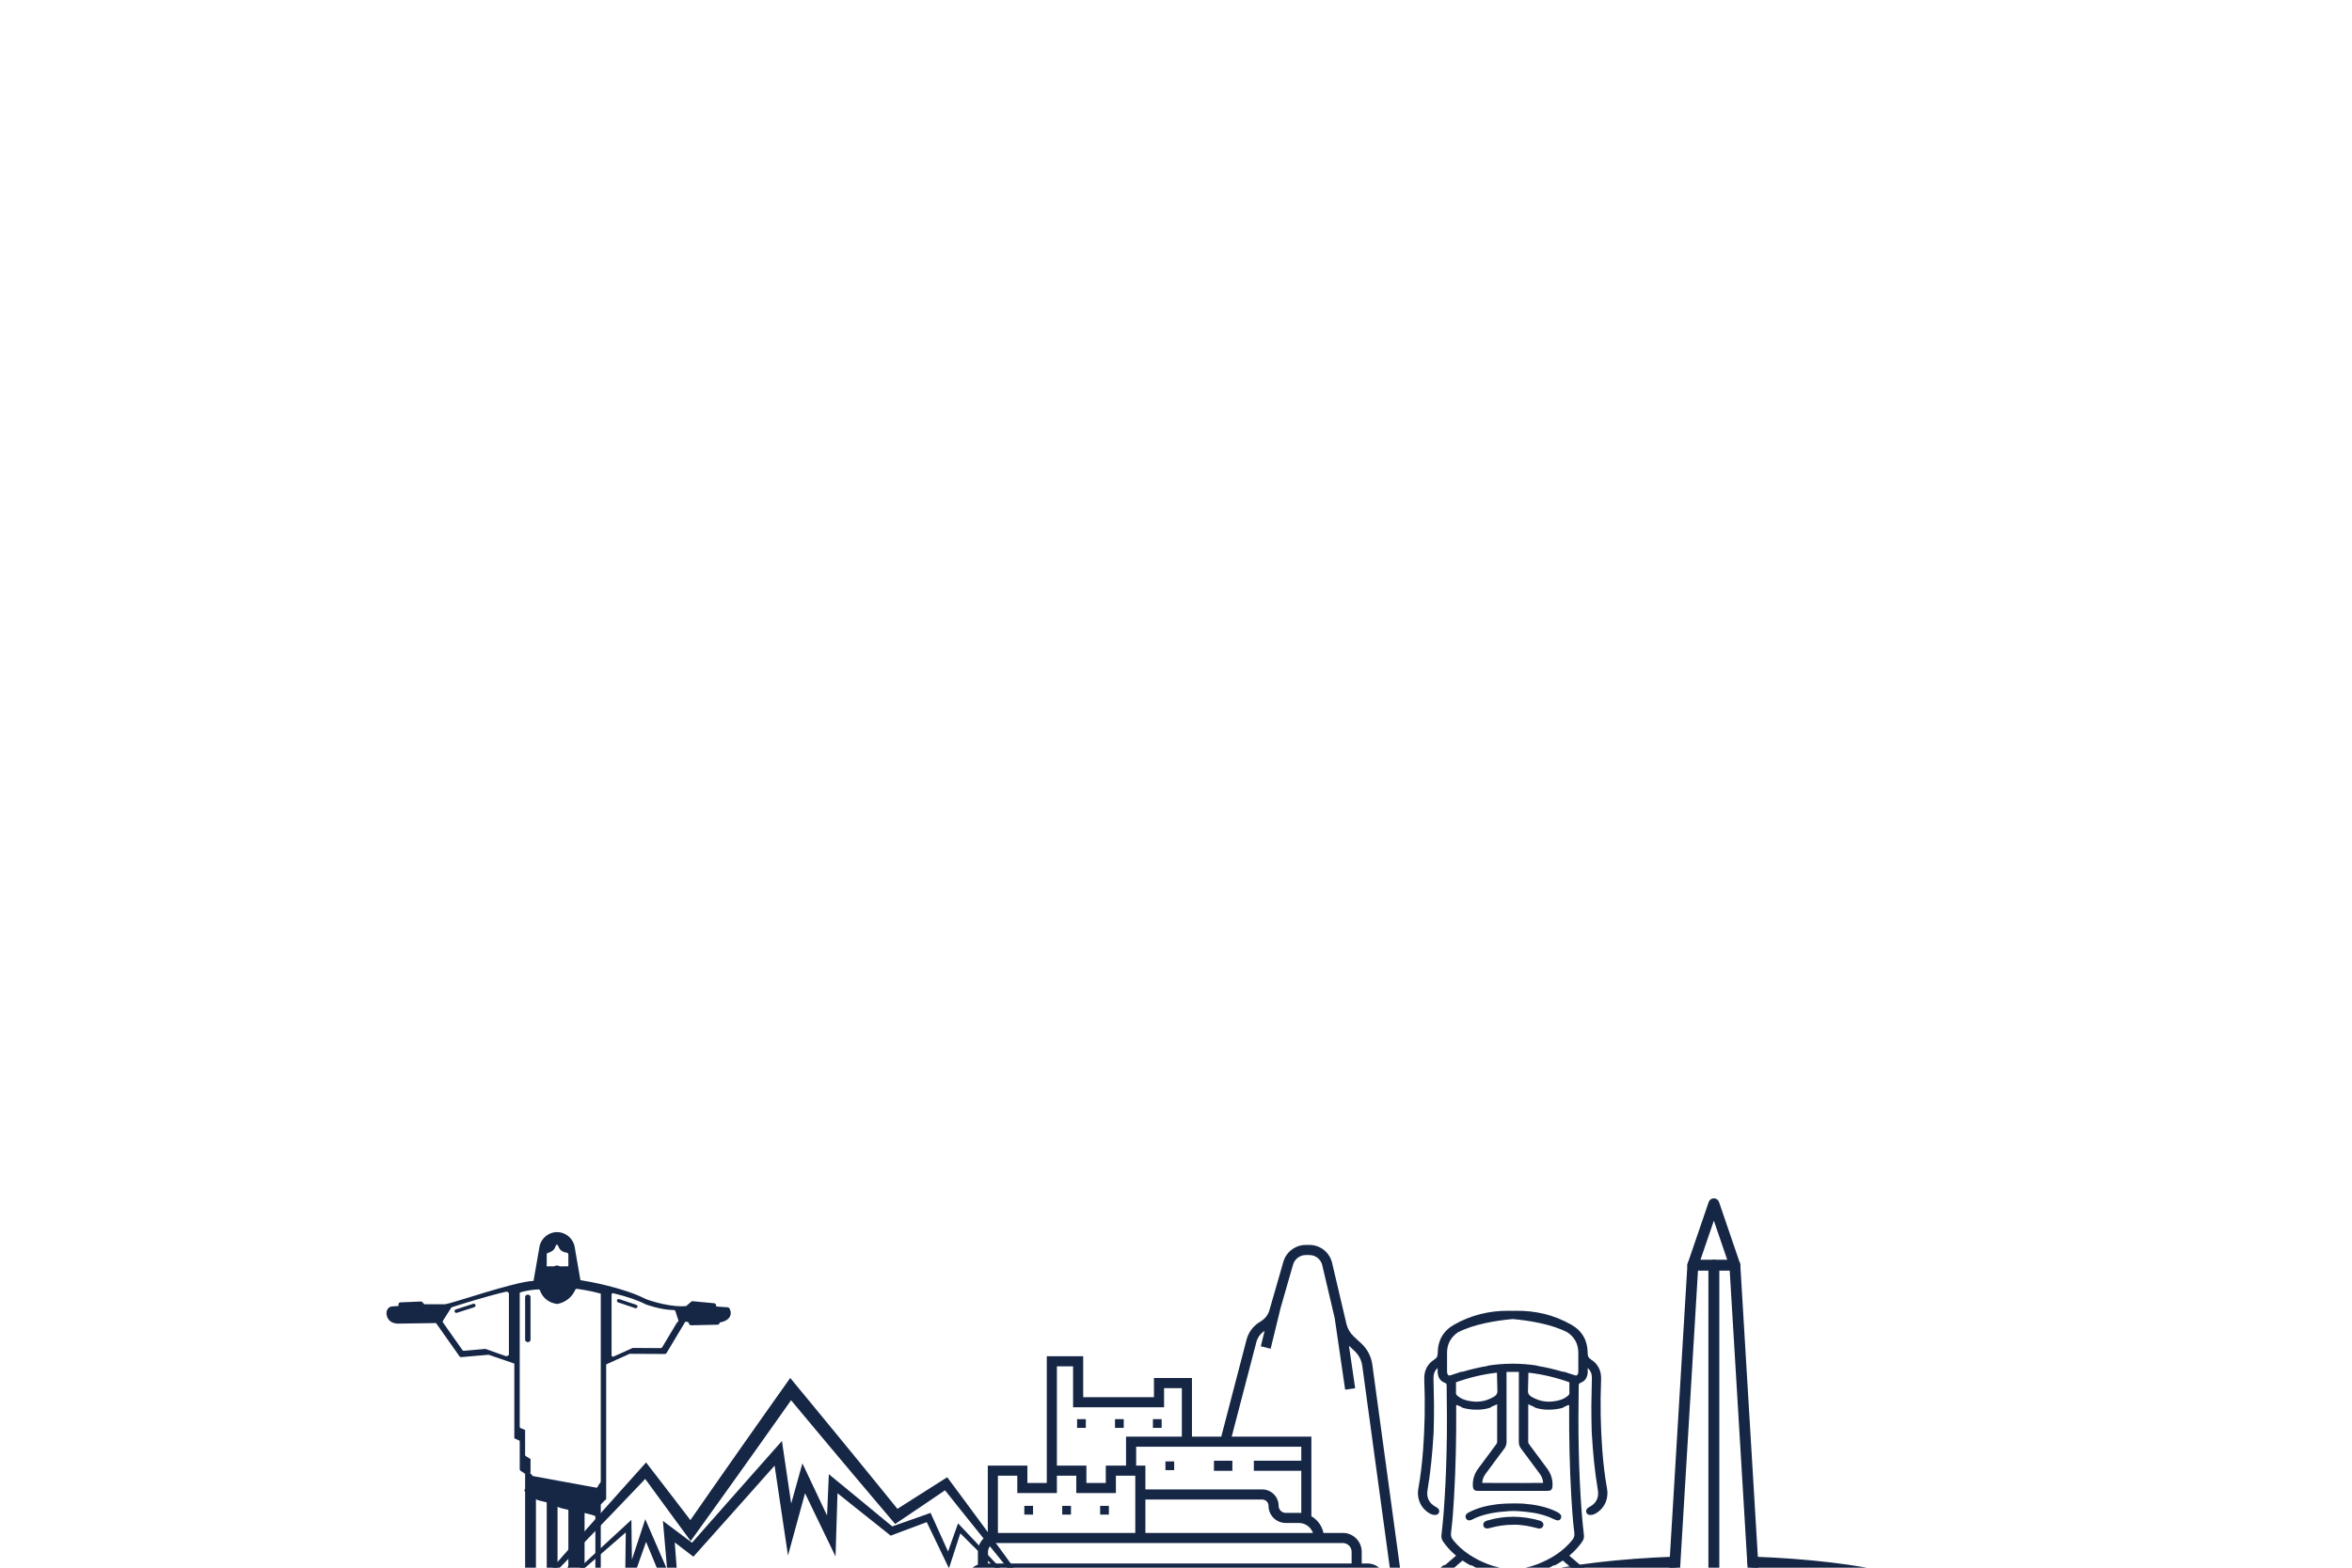 <svg xmlns="http://www.w3.org/2000/svg" xmlns:xlink="http://www.w3.org/1999/xlink" width="1920" zoomAndPan="magnify" viewBox="0 0 1440 960" height="1280" preserveAspectRatio="xMidYMid meet" version="1.0"><defs><clipPath id="c7a8b999ce"><path d="M 583.426 762.34 L 869.926 762.34 L 869.926 960 L 583.426 960 Z M 583.426 762.34 " clip-rule="nonzero"/></clipPath><clipPath id="e6480c5b83"><path d="M 1033 733.695 L 1066 733.695 L 1066 779 L 1033 779 Z M 1033 733.695 " clip-rule="nonzero"/></clipPath><clipPath id="7c46930da5"><path d="M 901.551 953 L 1197.051 953 L 1197.051 960 L 901.551 960 Z M 901.551 953 " clip-rule="nonzero"/></clipPath><clipPath id="c365887c9b"><path d="M 236.625 754.492 L 447.375 754.492 L 447.375 960 L 236.625 960 Z M 236.625 754.492 " clip-rule="nonzero"/></clipPath><clipPath id="aef5be12a7"><path d="M 305.949 843.754 L 648.699 843.754 L 648.699 960 L 305.949 960 Z M 305.949 843.754 " clip-rule="nonzero"/></clipPath><clipPath id="bc3afefee4"><path d="M 338 882 L 648.699 882 L 648.699 960 L 338 960 Z M 338 882 " clip-rule="nonzero"/></clipPath><clipPath id="7c9511ce2e"><path d="M 844.383 802 L 1007.883 802 L 1007.883 960 L 844.383 960 Z M 844.383 802 " clip-rule="nonzero"/></clipPath></defs><g clip-path="url(#c7a8b999ce)"><path fill="#162746" d="M 859.043 973.902 L 840.184 835.562 C 839.516 830.684 837.164 826.148 833.562 822.789 L 828.793 818.352 C 826.578 816.289 825.043 813.641 824.348 810.695 L 815.574 773.359 C 814.051 766.883 808.34 762.355 801.684 762.355 L 799.445 762.355 C 793.117 762.355 787.48 766.602 785.73 772.676 L 777.195 802.32 C 776.418 805.016 774.699 807.332 772.348 808.855 L 770.758 809.879 C 767.012 812.305 764.332 816.016 763.203 820.328 L 747.707 879.758 L 729.77 879.758 L 729.77 843.855 L 706.504 843.855 L 706.504 855.598 L 663.18 855.598 L 663.18 830.504 L 640.891 830.504 L 640.891 908.109 L 629.023 908.109 L 629.023 897.484 L 604.77 897.484 L 604.77 940.164 C 601.18 942.125 598.711 945.895 598.711 950.266 L 598.711 958.129 C 594.469 959.688 591.422 963.73 591.422 968.504 L 591.422 974.469 C 586.934 975.934 583.66 980.105 583.66 985.07 L 583.66 998.629 L 869.688 998.629 L 869.688 984.836 C 869.688 978.902 864.938 974.082 859.043 973.902 Z M 769.195 821.891 C 769.93 819.078 771.68 816.656 774.121 815.078 L 774.234 815.004 L 771.926 824.438 L 777.941 825.91 L 784.117 800.652 L 791.68 774.387 C 792.672 770.949 795.863 768.547 799.445 768.547 L 801.684 768.547 C 805.449 768.547 808.684 771.109 809.547 774.773 L 817.164 807.176 L 823.57 850.996 L 829.695 850.102 L 825.895 824.109 L 829.34 827.316 C 831.902 829.703 833.57 832.926 834.043 836.395 L 852.785 973.867 L 848.285 973.867 L 848.285 968.504 C 848.285 962.391 843.312 957.418 837.195 957.418 L 833.707 957.418 L 833.707 950.266 C 833.707 943.891 828.52 938.711 822.145 938.711 L 810.277 938.711 C 809.383 934.352 806.629 930.668 802.891 928.504 L 802.891 879.758 L 754.105 879.758 Z M 604.902 950.266 C 604.902 947.305 607.312 944.898 610.273 944.898 L 822.148 944.898 C 825.109 944.898 827.52 947.305 827.52 950.266 L 827.52 957.418 L 604.902 957.418 Z M 802.891 936.812 C 803.277 937.406 803.621 938.031 803.863 938.711 L 701.262 938.711 L 701.262 918.266 L 772.805 918.266 C 774.922 918.266 776.645 919.992 776.645 922.109 C 776.645 927.902 781.363 932.617 787.16 932.617 L 795.211 932.617 C 795.719 932.617 796.215 932.66 796.699 932.742 C 799.293 933.164 801.508 934.691 802.891 936.812 Z M 746.094 885.945 L 796.699 885.945 L 796.699 894.504 L 767.645 894.504 L 767.645 900.691 L 796.699 900.691 L 796.699 926.504 C 796.211 926.457 795.715 926.43 795.211 926.43 L 787.156 926.43 C 784.777 926.43 782.836 924.488 782.836 922.109 C 782.836 916.578 778.336 912.078 772.801 912.078 L 701.262 912.078 L 701.262 897.484 L 695.605 897.484 L 695.605 885.945 Z M 647.082 836.691 L 656.988 836.691 L 656.988 861.785 L 712.699 861.785 L 712.699 850.043 L 723.578 850.043 L 723.578 879.758 L 689.414 879.758 L 689.414 897.484 L 677.012 897.484 L 677.012 908.109 L 665.141 908.109 L 665.141 897.484 L 647.082 897.484 Z M 610.965 903.672 L 622.832 903.672 L 622.832 914.301 L 647.082 914.301 L 647.082 903.672 L 658.949 903.672 L 658.949 914.301 L 683.203 914.301 L 683.203 903.672 L 695.07 903.672 L 695.07 938.711 L 610.965 938.711 Z M 597.613 968.504 C 597.613 965.805 599.812 963.605 602.512 963.605 L 837.199 963.605 C 839.898 963.605 842.098 965.805 842.098 968.504 L 842.098 973.871 L 597.613 973.871 Z M 863.496 992.438 L 589.852 992.438 L 589.852 985.074 C 589.852 982.309 592.105 980.059 594.871 980.059 L 858.715 980.059 C 859.125 980.059 859.52 980.129 859.902 980.227 C 861.965 980.758 863.496 982.613 863.496 984.84 Z M 863.496 992.438 " fill-opacity="1" fill-rule="nonzero"/></g><path fill="#162746" d="M 627.129 922.137 L 632.48 922.137 L 632.48 927.488 L 627.129 927.488 Z M 627.129 922.137 " fill-opacity="1" fill-rule="nonzero"/><path fill="#162746" d="M 650.34 922.137 L 655.695 922.137 L 655.695 927.488 L 650.34 927.488 Z M 650.34 922.137 " fill-opacity="1" fill-rule="nonzero"/><path fill="#162746" d="M 673.551 922.137 L 678.906 922.137 L 678.906 927.488 L 673.551 927.488 Z M 673.551 922.137 " fill-opacity="1" fill-rule="nonzero"/><path fill="#162746" d="M 659.445 869.035 L 664.797 869.035 L 664.797 874.387 L 659.445 874.387 Z M 659.445 869.035 " fill-opacity="1" fill-rule="nonzero"/><path fill="#162746" d="M 682.656 869.035 L 688.008 869.035 L 688.008 874.387 L 682.656 874.387 Z M 682.656 869.035 " fill-opacity="1" fill-rule="nonzero"/><path fill="#162746" d="M 705.867 869.035 L 711.219 869.035 L 711.219 874.387 L 705.867 874.387 Z M 705.867 869.035 " fill-opacity="1" fill-rule="nonzero"/><path fill="#162746" d="M 713.535 894.922 L 718.887 894.922 L 718.887 900.273 L 713.535 900.273 Z M 713.535 894.922 " fill-opacity="1" fill-rule="nonzero"/><path fill="#162746" d="M 754.516 900.691 L 754.516 894.504 L 743.23 894.504 L 743.23 900.691 Z M 754.516 900.691 " fill-opacity="1" fill-rule="nonzero"/><path fill="#162746" d="M 1049.301 991.117 C 1048.926 991.117 1048.551 991.059 1048.195 990.93 L 1023.066 982.145 C 1021.656 981.648 1020.738 980.277 1020.832 978.785 L 1033.105 774.551 C 1033.215 772.785 1034.68 771.406 1036.441 771.406 L 1062.156 771.406 C 1063.922 771.406 1065.383 772.785 1065.492 774.551 L 1077.766 978.785 C 1077.852 980.277 1076.945 981.648 1075.531 982.145 L 1050.402 990.93 C 1050.047 991.059 1049.672 991.117 1049.301 991.117 Z M 1027.656 976.664 L 1049.301 984.227 L 1070.941 976.664 L 1059.008 778.102 L 1039.586 778.102 Z M 1027.656 976.664 " fill-opacity="1" fill-rule="nonzero"/><g clip-path="url(#e6480c5b83)"><path fill="#162746" d="M 1062.156 778.102 C 1060.766 778.102 1059.469 777.227 1058.992 775.84 L 1049.301 747.492 L 1039.605 775.836 C 1039.012 777.582 1037.105 778.52 1035.359 777.914 C 1033.613 777.32 1032.68 775.414 1033.281 773.668 L 1046.137 736.078 C 1046.598 734.727 1047.867 733.816 1049.301 733.816 C 1050.73 733.816 1052 734.727 1052.461 736.078 L 1065.316 773.668 C 1065.914 775.414 1064.984 777.32 1063.238 777.914 C 1062.879 778.043 1062.516 778.102 1062.156 778.102 Z M 1062.156 778.102 " fill-opacity="1" fill-rule="nonzero"/></g><path fill="#162746" d="M 1049.301 991.117 C 1047.453 991.117 1045.957 989.617 1045.957 987.773 L 1045.957 774.758 C 1045.957 772.91 1047.453 771.414 1049.301 771.414 C 1051.145 771.414 1052.641 772.91 1052.641 774.758 L 1052.641 987.777 C 1052.641 989.625 1051.145 991.117 1049.301 991.117 Z M 1049.301 991.117 " fill-opacity="1" fill-rule="nonzero"/><g clip-path="url(#7c46930da5)"><path fill="#162746" d="M 1049.301 1020.074 C 1010.504 1020.074 973.992 1016.902 946.504 1011.137 C 916.672 1004.879 901.551 996.57 901.551 986.445 C 901.551 977.281 914.059 969.574 938.719 963.523 C 961.016 958.059 991.777 954.406 1025.316 953.234 C 1027.164 953.168 1028.707 954.613 1028.773 956.457 C 1028.84 958.305 1027.398 959.852 1025.551 959.918 C 945.52 962.715 908.234 977.402 908.234 986.445 C 908.234 990.977 918.617 998.449 947.875 1004.586 C 974.93 1010.258 1010.949 1013.383 1049.301 1013.383 C 1087.648 1013.383 1123.668 1010.258 1150.727 1004.586 C 1179.98 998.449 1190.363 990.984 1190.363 986.445 C 1190.363 977.402 1153.078 962.707 1073.047 959.926 C 1071.199 959.859 1069.758 958.312 1069.824 956.465 C 1069.891 954.617 1071.43 953.188 1073.281 953.242 C 1106.828 954.41 1137.582 958.066 1159.883 963.531 C 1184.547 969.578 1197.055 977.285 1197.055 986.453 C 1197.055 996.578 1181.934 1004.887 1152.102 1011.141 C 1124.605 1016.895 1088.094 1020.074 1049.301 1020.074 Z M 1049.301 1020.074 " fill-opacity="1" fill-rule="nonzero"/></g><path fill="#162746" d="M 289.727 798.395 L 279.051 801.844 C 278.484 802.027 278.164 802.645 278.348 803.215 C 278.531 803.785 279.148 804.105 279.719 803.922 L 290.398 800.473 C 290.969 800.289 291.281 799.672 291.098 799.098 C 290.914 798.527 290.297 798.211 289.727 798.395 " fill-opacity="1" fill-rule="nonzero"/><g clip-path="url(#c365887c9b)"><path fill="#162746" d="M 415.141 809.375 C 414.992 809.555 414.793 809.676 414.566 809.723 L 405.398 825.047 C 405.219 825.344 404.902 825.527 404.551 825.527 C 404.551 825.527 387.363 825.438 387.363 825.438 L 375.66 830.703 C 375.531 830.762 375.418 830.789 375.277 830.789 C 375.094 830.789 374.953 830.734 374.789 830.633 C 374.512 830.449 374.438 830.133 374.438 829.801 L 374.438 792.895 C 374.438 792.59 374.48 792.301 374.715 792.117 C 374.895 791.977 375.012 791.906 375.23 791.906 C 375.309 791.906 375.387 791.914 375.461 791.93 C 383.785 793.938 390.508 796.242 395.438 798.785 C 395.453 798.785 404.465 802.18 412.57 802.234 C 413 802.234 413.371 802.512 413.508 802.918 L 415.312 808.441 C 415.418 808.758 415.352 809.113 415.141 809.375 Z M 367.824 907.105 C 367.824 907.324 367.754 907.539 367.633 907.719 L 366.133 909.934 C 366.121 910.242 365.984 910.535 365.746 910.738 C 365.551 910.902 365.316 910.988 365.062 910.988 C 365 910.988 364.961 910.984 364.898 910.973 L 326.414 903.926 C 326.059 903.859 325.879 903.625 325.73 903.309 L 324.742 902.254 C 324.504 902.047 324.812 901.75 324.812 901.43 L 324.812 893.426 L 322.371 891.957 C 322.086 891.754 321.508 891.426 321.508 891.074 L 321.508 875.688 L 318.652 874.465 C 318.238 874.301 318.199 873.898 318.199 873.449 L 318.199 791.574 C 321.508 790.285 327.465 789.609 329.852 789.609 C 330.309 789.609 330.48 789.898 330.637 790.332 C 331.605 793 334.262 797.613 341.184 798.504 C 341.25 798.469 348.766 797.57 352.18 789.871 C 352.359 789.473 352.742 789.227 353.164 789.227 C 353.219 789.227 353.254 789.227 353.309 789.238 C 354.047 789.348 361.207 790.312 367.824 792.172 Z M 364.512 971.137 L 357.898 971.137 L 357.898 926.492 C 361.207 927.352 364.512 928.09 364.512 928.617 Z M 347.973 971.137 L 341.355 971.137 L 341.355 922.441 C 341.355 923.152 344.664 923.867 347.973 924.559 Z M 334.738 971.137 L 328.125 971.137 L 328.125 917.926 C 328.125 918.52 331.43 919.238 334.738 920.023 Z M 334.738 774.738 L 334.738 768.508 C 334.738 767.879 334.758 767.348 335.379 767.273 C 336.508 767.141 339.336 765.699 339.957 763.719 C 340.117 763.215 340.348 762.184 340.875 762.184 L 340.91 762.184 C 341.426 762.184 341.887 763.168 342.07 763.652 C 342.109 763.746 342.926 766.672 347.152 767.125 C 347.781 767.191 347.973 768.059 347.973 768.695 L 347.973 774.738 C 347.973 775.426 347.988 775.449 347.305 775.449 L 343.547 775.449 C 343.297 775.449 343.047 775.641 342.844 775.496 C 342.492 775.254 341.785 774.977 341 774.977 C 340.453 774.977 339.949 774.973 339.453 775.375 C 339.23 775.551 338.957 775.449 338.672 775.449 L 335.062 775.449 C 334.379 775.449 334.738 775.426 334.738 774.738 Z M 311.582 829.453 C 311.582 829.777 311.078 830.082 310.812 830.27 C 310.641 830.395 310.094 830.457 309.891 830.457 C 309.781 830.457 309.664 830.438 309.555 830.402 L 297.211 826.016 C 297.211 826.016 283.992 827.195 283.961 827.195 C 283.637 827.195 283.332 827.039 283.141 826.77 L 271.242 809.879 C 271.008 809.543 271 809.105 271.223 808.758 L 276.219 800.871 C 276.348 800.672 276.559 800.523 276.781 800.453 C 281.5 798.934 297.859 793.77 309.754 791.012 C 309.828 790.996 309.988 790.988 310.062 790.988 C 310.289 790.988 310.68 791.062 310.859 791.207 C 311.102 791.398 311.582 791.688 311.582 791.996 Z M 446.574 801.16 C 446.363 800.812 446 800.586 445.594 800.559 L 438.586 800.055 L 438.344 799.016 C 438.223 798.5 437.781 798.117 437.25 798.062 C 437.25 798.062 424.043 796.812 424.004 796.812 C 423.711 796.812 423.418 796.918 423.191 797.113 L 420.098 799.805 C 419.195 799.883 418.273 799.918 417.348 799.918 C 407.105 799.918 395.621 795.586 395.602 795.586 C 381.645 788.387 360.059 784.66 355.359 783.914 L 352.344 766.59 L 352.16 765.406 C 351.949 763.992 351.734 762.531 351.082 761.09 C 350.348 759.465 349.234 758.023 347.867 756.914 C 345.93 755.352 343.512 754.492 341.051 754.492 C 337.348 754.492 333.789 756.484 331.766 759.688 C 331 760.891 330.531 762.102 330.289 763.5 L 326.652 784.367 C 314.391 784.91 275.715 798.668 272.27 798.668 L 259.738 798.668 L 258.633 797.422 C 258.398 797.188 258.086 796.988 257.754 796.988 C 257.734 796.988 245.133 797.527 245.133 797.527 C 244.793 797.539 244.473 797.68 244.25 797.941 C 244.027 798.199 243.922 798.531 243.953 798.875 L 244.051 799.738 L 239.945 800 C 238.555 800.176 237.457 801.027 236.949 802.34 C 236.238 804.16 236.727 806.602 238.133 808.273 C 239.855 810.328 242.578 810.551 243.672 810.551 C 243.98 810.551 244.195 810.535 244.215 810.531 L 266.961 810.199 L 281.297 830.539 C 281.531 830.871 281.91 831.066 282.312 831.066 C 282.348 831.066 299.176 829.609 299.176 829.609 L 314.887 835.012 L 314.887 879.746 C 314.887 880.258 314.703 880.715 315.18 880.902 L 318.199 882.293 L 318.199 899.828 C 318.199 900.23 318.625 900.605 318.953 900.84 L 321.508 902.508 L 321.508 911.625 C 321.508 911.988 320.812 912.332 321.086 912.57 L 321.508 913.668 L 321.508 974.449 L 367.824 974.449 L 367.824 921.316 L 370.223 918.797 C 370.363 918.59 371.129 918.348 371.129 918.098 L 371.129 835.508 L 385.496 829.027 C 385.496 829.027 407.051 829.137 407.055 829.137 C 407.488 829.137 407.883 828.91 408.105 828.535 L 419.574 809.359 L 421.297 809.543 L 422.008 810.891 C 422.219 811.297 422.645 811.555 423.102 811.555 C 423.109 811.555 439.293 811.211 439.293 811.211 C 439.969 811.199 440.602 810.645 440.602 809.969 L 440.602 809.891 C 443.914 809.25 446.051 807.961 446.961 806.047 C 448.117 803.621 446.633 801.258 446.574 801.16 " fill-opacity="1" fill-rule="nonzero"/></g><path fill="#162746" d="M 323.16 792.773 C 322.41 792.773 321.508 793.387 321.508 794.141 L 321.508 820.516 C 321.508 821.266 322.41 821.883 323.16 821.883 C 323.91 821.883 324.812 821.266 324.812 820.516 L 324.812 794.141 C 324.812 793.387 323.91 792.773 323.16 792.773 " fill-opacity="1" fill-rule="nonzero"/><path fill="#162746" d="M 389.586 799.039 L 379.117 795.516 C 378.562 795.328 377.949 795.633 377.762 796.191 C 377.574 796.754 377.879 797.363 378.438 797.555 L 388.902 801.074 C 389.465 801.266 390.074 800.957 390.262 800.398 C 390.449 799.84 390.145 799.227 389.586 799.039 " fill-opacity="1" fill-rule="nonzero"/><g clip-path="url(#aef5be12a7)"><path fill="#162746" d="M 644.574 993.137 L 640.438 987.332 L 636.289 981.539 L 632.121 975.75 L 627.945 969.977 L 623.766 964.203 L 615.375 952.68 L 606.957 941.18 L 598.512 929.699 L 590.043 918.234 L 581.551 906.789 L 579.938 904.613 L 577.562 906.113 L 569.859 910.992 L 562.164 915.875 L 554.473 920.766 L 549.445 923.973 L 543.41 916.527 L 535.43 906.703 L 527.43 896.891 L 519.418 887.09 L 511.395 877.305 L 503.359 867.527 L 495.312 857.754 L 487.254 847.992 L 483.809 843.82 L 480.676 848.246 L 473.012 859.066 L 465.367 869.898 L 457.73 880.734 L 450.109 891.586 L 442.5 902.441 L 434.906 913.309 L 427.328 924.188 L 422.688 930.863 L 418.895 925.895 L 411.93 916.812 L 404.953 907.738 L 397.969 898.668 L 395.57 895.559 L 393.008 898.41 L 382.012 910.668 L 371.043 922.949 L 360.102 935.25 L 354.641 941.414 L 349.191 947.586 L 343.746 953.766 L 338.312 959.949 L 332.887 966.141 L 327.469 972.348 L 322.066 978.562 L 316.676 984.789 L 311.301 991.031 L 308.621 994.156 L 305.949 997.293 L 308.867 994.387 L 311.777 991.473 L 317.582 985.629 L 323.371 979.77 L 329.145 973.902 L 334.906 968.02 L 340.66 962.125 L 346.406 956.23 L 352.141 950.32 L 357.867 944.402 L 363.586 938.48 L 375 926.617 L 386.391 914.727 L 395.047 905.648 L 399.531 911.809 L 406.285 921.051 L 413.047 930.285 L 419.824 939.512 L 422.863 943.652 L 425.906 939.43 L 433.645 928.664 L 441.375 917.891 L 449.086 907.109 L 456.785 896.312 L 464.469 885.512 L 472.145 874.695 L 479.805 863.875 L 484.336 857.457 L 488.973 863.023 L 497.082 872.738 L 505.203 882.449 L 513.34 892.145 L 521.484 901.832 L 529.648 911.508 L 537.82 921.172 L 546.008 930.824 L 548.055 933.234 L 550.609 931.516 L 558.168 926.426 L 565.727 921.32 L 573.277 916.215 L 578.586 912.613 L 585.719 921.566 L 594.625 932.691 L 603.559 943.797 L 612.516 954.883 L 621.5 965.949 L 626.004 971.473 L 630.516 976.988 L 635.043 982.496 L 639.574 987.996 L 644.129 993.484 C 645.645 995.312 647.168 997.141 648.695 998.961 C 647.328 997.016 645.953 995.074 644.574 993.137 " fill-opacity="1" fill-rule="nonzero"/></g><g clip-path="url(#bc3afefee4)"><path fill="#162746" d="M 644.953 994.922 L 641.199 990.895 L 633.688 982.844 L 626.16 974.809 L 618.621 966.785 L 603.52 950.766 L 588.387 934.77 L 586.559 932.84 L 585.652 935.391 L 580.434 950.105 L 570.582 928.305 L 569.742 926.441 L 567.773 927.137 L 546.27 934.719 L 529.617 920.977 L 511.875 906.375 L 507.457 902.742 L 507.207 908.5 L 506.367 928.074 L 503.305 921.574 L 494.949 903.887 L 491.27 896.102 L 488.949 904.414 L 484.398 920.734 L 483.23 912.781 L 479.777 889.465 L 478.734 882.406 L 474.008 887.742 L 460.93 902.512 L 447.863 917.293 L 434.812 932.086 L 423.695 944.707 L 411.379 935.465 L 405.859 931.32 L 406.457 938.168 L 408.23 958.48 L 408.477 961.27 L 406.574 956.863 L 397.656 936.289 L 395.07 930.316 L 393.039 936.449 L 387.953 951.824 L 386.883 955.066 L 386.836 951.242 L 386.617 934.59 L 386.566 930.711 L 383.754 933.305 L 372.91 943.289 L 362.082 953.285 L 351.266 963.297 L 343.375 970.621 L 345.43 966.293 L 349.195 958.352 L 352.949 950.398 L 356.688 942.441 L 352.57 950.207 L 348.465 957.984 L 344.375 965.766 L 340.289 973.551 L 338.43 977.098 L 341.484 974.465 L 352.645 964.836 L 363.789 955.195 L 374.922 945.539 L 383.129 938.406 L 382.961 951.242 L 382.762 967.898 L 382.605 980.77 L 386.922 968.59 L 392.328 953.324 L 395.559 944.172 L 401.656 958.945 L 410.238 979.664 L 417.016 996.027 L 415.68 978.324 L 414.145 957.996 L 413.113 944.535 L 422.227 951.504 L 424.539 953.27 L 426.492 951.082 L 439.633 936.371 L 452.762 921.645 L 465.875 906.91 L 474.246 897.484 L 476.656 913.758 L 480.137 937.07 L 482.445 952.539 L 486.57 937.465 L 492.879 914.414 L 497.629 924.285 L 506.133 941.898 L 511.551 953.129 L 511.938 940.695 L 512.758 914.418 L 526.223 925.172 L 544.199 939.488 L 545.32 940.383 L 546.625 939.895 L 567.402 932.094 L 578.914 956.051 L 580.996 960.383 L 582.465 955.855 L 587.945 938.973 L 601.645 952.594 L 617.285 968.09 L 625.117 975.828 L 632.961 983.555 L 640.816 991.266 L 644.754 995.117 L 648.695 998.961 L 644.953 994.922 " fill-opacity="1" fill-rule="nonzero"/></g><path fill="#162746" d="M 926.469 933.711 C 921.422 933.664 916.664 934.477 911.973 935.75 C 909.941 936.309 908.637 935.82 908.23 934.344 C 907.812 932.82 908.602 931.699 910.621 931.105 C 921.305 927.973 931.984 928.09 942.652 931.164 C 944.301 931.641 945.223 932.914 944.887 934.199 C 944.504 935.641 943.117 936.332 941.371 935.867 C 936.434 934.547 931.445 933.547 926.469 933.711 " fill-opacity="1" fill-rule="nonzero"/><path fill="#162746" d="M 953.105 925.754 C 946.73 922.633 939.891 921.359 932.879 920.789 C 932.605 920.777 924.281 920.262 916.352 921.191 C 910.395 921.953 904.605 923.312 899.25 926.148 C 897.371 927.148 896.82 928.422 897.562 929.793 C 898.305 931.176 899.645 931.402 901.508 930.438 C 904.285 928.996 907.227 928.008 910.25 927.258 C 913.852 926.375 917.5 925.852 921.184 925.602 C 925.801 925.125 927.676 925.125 934.027 925.754 C 939.863 926.375 945.582 927.496 950.902 930.102 C 953.512 931.379 954.766 931.355 955.57 929.902 C 956.406 928.375 955.617 926.992 953.105 925.754 " fill-opacity="1" fill-rule="nonzero"/><g clip-path="url(#7c9511ce2e)"><path fill="#162746" d="M 865.176 992.785 C 866.047 984.734 869.562 978.133 875.508 972.809 C 879.68 969.066 890.984 959.48 895.219 955.809 C 895.289 955.75 895.348 955.668 895.422 955.605 C 896.762 956.512 898.125 957.371 899.559 958.191 C 900.133 958.516 900.695 958.656 901.211 958.645 C 901.926 959.051 902.633 959.453 903.375 959.836 C 905.277 960.801 907.191 961.637 909.117 962.375 C 909.512 962.719 910.059 963.016 910.766 963.242 C 915.969 964.922 921.086 965.695 926.133 965.66 C 931.184 965.695 936.301 964.922 941.504 963.242 C 942.211 963.016 942.758 962.719 943.152 962.375 C 945.078 961.637 946.992 960.801 948.895 959.836 C 949.637 959.453 950.344 959.051 951.059 958.645 C 951.574 958.656 952.137 958.516 952.711 958.191 C 954.145 957.371 955.508 956.512 956.848 955.605 C 956.922 955.668 956.98 955.75 957.051 955.809 C 961.285 959.48 972.59 969.066 976.762 972.809 C 982.707 978.133 986.223 984.734 987.094 992.785 C 967.672 992.785 884.598 992.785 865.176 992.785 Z M 889.586 942.98 C 888.449 941.551 888.184 940.156 888.414 938.418 C 889.32 931.355 889.789 924.254 890.207 917.156 C 891.293 898.75 891.652 880.32 891.559 861.895 C 891.547 861.406 891.402 860.883 891.738 860.441 C 892.371 860.32 892.812 860.762 893.328 860.988 C 893.699 861.145 894.07 861.273 894.441 861.406 C 894.812 861.809 895.336 862.086 896.008 862.25 C 898.613 862.906 901.199 863.238 903.77 863.25 C 906.305 863.301 908.863 863 911.461 862.309 C 912.344 862.07 913.004 861.727 913.434 861.309 C 913.66 861.215 913.887 861.133 914.113 861.035 C 914.855 860.691 915.598 860.379 916.613 859.93 C 916.613 867.812 916.602 875.379 916.625 882.93 C 916.625 883.703 916.219 884.219 915.801 884.777 C 912.238 889.578 908.723 894.402 905.121 899.168 C 902.73 902.348 901.57 905.852 901.746 909.828 C 901.867 912.141 902.562 912.938 904.859 912.949 C 905.18 912.949 905.504 912.949 905.828 912.949 C 905.863 912.949 905.887 912.961 905.91 912.961 C 909.102 912.973 912.297 912.961 915.488 912.961 C 917.273 912.961 928.145 912.984 932.164 912.949 C 933.695 912.973 935.238 912.961 936.777 912.961 C 939.973 912.961 943.164 912.973 946.359 912.961 C 946.383 912.961 946.406 912.949 946.441 912.949 C 946.766 912.949 947.09 912.949 947.41 912.949 C 949.707 912.938 950.402 912.141 950.52 909.828 C 950.699 905.852 949.539 902.348 947.148 899.168 C 943.547 894.402 940.031 889.578 936.469 884.777 C 936.051 884.219 935.645 883.703 935.645 882.93 C 935.668 875.379 935.656 867.812 935.656 859.93 C 936.672 860.379 937.414 860.691 938.156 861.035 C 938.383 861.133 938.609 861.215 938.836 861.309 C 939.266 861.727 939.926 862.07 940.809 862.309 C 943.406 863 945.965 863.301 948.5 863.25 C 951.07 863.238 953.656 862.906 956.262 862.25 C 956.934 862.086 957.457 861.809 957.828 861.406 C 958.199 861.273 958.57 861.145 958.941 860.988 C 959.457 860.762 959.898 860.32 960.531 860.441 C 960.867 860.883 960.723 861.406 960.711 861.895 C 960.617 880.32 960.977 898.75 962.062 917.156 C 962.48 924.254 962.949 931.355 963.855 938.418 C 964.086 940.156 963.82 941.551 962.684 942.98 C 957.027 950.043 949.625 954.582 941.324 957.836 C 936.707 959.633 932.055 960.598 927.391 960.777 C 926.973 960.789 926.555 960.812 926.133 960.801 C 925.715 960.812 925.297 960.789 924.879 960.777 C 920.215 960.598 915.562 959.633 910.945 957.836 C 902.645 954.582 895.242 950.043 889.586 942.98 Z M 935.523 850.289 C 935.715 845.812 935.703 841.594 935.762 840.57 C 944.352 841.547 952.676 843.535 960.844 846.469 C 960.844 848.672 960.785 850.816 960.867 852.973 C 960.902 854.066 960.16 854.566 959.492 855.09 C 956.992 857.02 954.039 857.82 950.977 858.164 C 950.176 858.262 949.387 858.332 948.582 858.355 C 945.594 858.367 942.652 857.809 939.77 856.426 C 937.391 855.281 935.031 854.352 935.535 850.898 C 935.57 850.684 935.559 850.48 935.523 850.289 Z M 891.426 846.469 C 899.594 843.535 907.918 841.547 916.508 840.57 C 916.566 841.594 916.555 845.812 916.746 850.289 C 916.711 850.48 916.699 850.684 916.734 850.898 C 917.238 854.352 914.879 855.281 912.5 856.426 C 909.617 857.809 906.676 858.367 903.684 858.355 C 902.883 858.332 902.094 858.262 901.293 858.164 C 898.23 857.82 895.277 857.02 892.777 855.09 C 892.109 854.566 891.367 854.066 891.402 852.973 C 891.484 850.816 891.426 848.672 891.426 846.469 Z M 933.395 908.113 C 933.273 908.113 933.156 908.125 933.035 908.137 C 932.727 908.137 932.426 908.148 932.125 908.148 C 932.09 908.148 932.055 908.148 932.031 908.148 C 931.996 908.148 931.973 908.148 931.934 908.148 C 931.578 908.148 931.207 908.125 930.836 908.137 C 928.852 908.125 919.043 908.113 918.875 908.113 C 915.488 908.09 912.105 908.113 908.734 908.09 C 908.34 908.09 907.93 908.148 907.512 908.102 C 907.574 905.812 908.434 904.027 909.652 902.383 C 913.41 897.32 917.117 892.234 920.922 887.219 C 921.938 885.883 922.391 884.539 922.391 882.848 C 922.344 869.316 922.355 855.77 922.355 842.238 C 922.355 841.559 922.355 840.879 922.355 840.105 C 924.949 840.105 927.402 840.105 929.914 840.105 C 929.914 840.879 929.914 841.559 929.914 842.238 C 929.914 855.77 929.926 869.316 929.879 882.848 C 929.879 884.539 930.332 885.883 931.348 887.219 C 935.152 892.234 938.859 897.32 942.617 902.383 C 943.836 904.027 944.695 905.812 944.758 908.102 C 944.34 908.148 943.93 908.09 943.535 908.09 C 940.164 908.113 936.777 908.09 933.395 908.113 Z M 885.961 839.797 C 885.949 836.117 885.996 832.422 885.949 828.73 C 885.875 823.309 888.02 819.047 892.516 815.938 C 902.035 810.957 915.488 808.719 926.133 807.742 C 936.777 808.719 950.234 810.957 959.754 815.938 C 964.25 819.047 966.391 823.309 966.32 828.73 C 966.273 832.422 966.32 836.117 966.309 839.797 C 966.297 841.273 965.891 842.117 965.043 842.332 C 964.695 842.297 964.312 842.227 963.867 842.082 C 961.992 841.488 960.137 840.82 958.258 840.215 C 957.672 840.023 957.137 839.949 956.656 839.988 C 951.73 838.496 946.719 837.332 941.637 836.484 C 941.312 836.316 940.941 836.199 940.523 836.141 C 936 835.484 931.48 835.125 926.949 835.102 C 926.672 835.09 926.41 835.09 926.133 835.09 C 925.859 835.09 925.598 835.09 925.32 835.102 C 920.789 835.125 916.27 835.484 911.746 836.141 C 911.328 836.199 910.957 836.316 910.633 836.484 C 905.551 837.332 900.539 838.496 895.613 839.988 C 895.133 839.949 894.598 840.023 894.008 840.215 C 892.133 840.82 890.277 841.488 888.402 842.082 C 887.957 842.227 887.574 842.297 887.227 842.332 C 886.379 842.117 885.973 841.273 885.961 839.797 Z M 1007.871 995.25 C 1007.859 995.023 1007.812 994.785 1007.727 994.523 C 1007.164 992.988 1005.812 992.879 1004.402 992.895 C 1004.09 992.895 1003.781 992.895 1003.469 992.895 C 1003.445 992.895 1003.422 992.895 1003.398 992.895 C 1001.676 992.906 999.941 992.906 998.207 992.906 C 996.438 992.906 994.68 992.906 992.883 992.906 C 992.18 986.496 990.219 980.66 986.473 975.523 C 981.652 968.926 975.051 964.137 968.941 958.859 C 968.473 958.453 967.949 958.289 967.422 958.324 C 964.836 956.109 962.457 954.059 960.797 952.629 C 963.832 950.105 966.547 947.234 968.832 943.863 C 969.668 942.609 969.898 941.395 969.742 939.93 C 969.215 935.32 968.727 930.711 968.379 926.09 C 967.445 913.547 966.871 900.977 966.598 888.398 C 966.297 875.117 966.355 861.832 966.559 848.551 C 966.57 847.742 966.656 847.168 967.613 846.824 C 970.664 845.691 971.965 843.297 972.074 840.164 C 972.098 839.414 972.086 838.652 972.086 837.734 C 973.938 839.391 974.668 841.488 974.621 843.941 C 974.527 849.602 974.395 855.258 974.297 860.906 C 974.297 861.047 974.309 861.168 974.309 861.297 C 974.285 866.016 974.383 872.008 974.5 875.82 C 974.5 876.035 974.5 876.258 974.5 876.473 C 974.527 876.879 974.551 877.297 974.574 877.699 C 974.598 878.047 974.609 878.367 974.621 878.617 C 974.633 878.641 974.633 878.652 974.633 878.664 C 975.305 889.996 976.379 901.262 978.27 912.449 C 979.059 917.082 977.301 920.609 973.09 922.836 C 971.297 923.789 970.664 925.125 971.379 926.48 C 971.895 927.445 972.805 927.852 973.965 927.648 C 974.645 927.734 975.469 927.543 976.414 927.066 C 982.086 924.184 985.051 918.035 983.891 911.543 C 982.492 903.789 981.605 895.961 981.008 888.113 C 979.93 873.723 979.68 859.297 980.266 844.871 C 980.48 839.5 978.531 835.328 974.012 832.457 C 972.469 831.48 972.039 830.352 972.039 828.574 C 972.016 821.012 968.797 815.09 962.16 811.277 C 951.645 805.227 940.234 802.547 928.145 802.664 C 927.512 802.664 926.828 802.691 926.133 802.715 C 925.441 802.691 924.758 802.664 924.125 802.664 C 912.035 802.547 900.625 805.227 890.109 811.277 C 883.473 815.09 880.254 821.012 880.23 828.574 C 880.23 830.352 879.801 831.48 878.258 832.457 C 873.738 835.328 871.789 839.5 872.004 844.871 C 872.59 859.297 872.34 873.723 871.262 888.113 C 870.664 895.961 869.777 903.789 868.379 911.543 C 867.219 918.035 870.184 924.184 875.855 927.066 C 876.801 927.543 877.625 927.734 878.305 927.648 C 879.465 927.852 880.375 927.445 880.891 926.48 C 881.605 925.125 880.973 923.789 879.18 922.836 C 874.969 920.609 873.211 917.082 874 912.449 C 875.891 901.262 876.965 889.996 877.637 878.664 C 877.637 878.652 877.637 878.641 877.648 878.617 C 877.66 878.367 877.672 878.047 877.695 877.699 C 877.719 877.297 877.742 876.879 877.77 876.473 C 877.77 876.258 877.77 876.035 877.77 875.82 C 877.887 872.008 877.984 866.016 877.961 861.297 C 877.961 861.168 877.973 861.047 877.973 860.906 C 877.875 855.258 877.742 849.602 877.648 843.941 C 877.602 841.488 878.328 839.391 880.184 837.734 C 880.184 838.652 880.172 839.414 880.195 840.164 C 880.305 843.297 881.605 845.691 884.656 846.824 C 885.613 847.168 885.699 847.742 885.711 848.551 C 885.914 861.832 885.973 875.117 885.672 888.398 C 885.398 900.977 884.824 913.547 883.891 926.09 C 883.543 930.711 883.055 935.32 882.527 939.93 C 882.371 941.395 882.602 942.609 883.438 943.863 C 885.723 947.234 888.438 950.105 891.473 952.629 C 889.812 954.059 887.434 956.109 884.848 958.324 C 884.32 958.289 883.797 958.453 883.328 958.859 C 877.219 964.137 870.617 968.926 865.797 975.523 C 862.051 980.66 860.09 986.496 859.387 992.906 C 857.59 992.906 855.832 992.906 854.062 992.906 C 852.328 992.906 850.594 992.906 848.871 992.895 C 848.848 992.895 848.824 992.895 848.801 992.895 C 848.488 992.895 848.18 992.895 847.867 992.895 C 846.457 992.879 845.105 992.988 844.543 994.523 C 844.457 994.785 844.41 995.023 844.398 995.25 C 844.387 995.312 844.387 995.383 844.387 995.441 C 844.398 996.453 845.129 997.203 846.027 997.836 C 846.945 997.836 847.844 997.836 848.766 997.836 C 900.934 997.836 951.395 997.836 1003.504 997.836 C 1004.426 997.836 1005.324 997.836 1006.242 997.836 C 1007.141 997.203 1007.871 996.453 1007.883 995.441 C 1007.883 995.383 1007.883 995.312 1007.871 995.25 " fill-opacity="1" fill-rule="nonzero"/></g></svg>